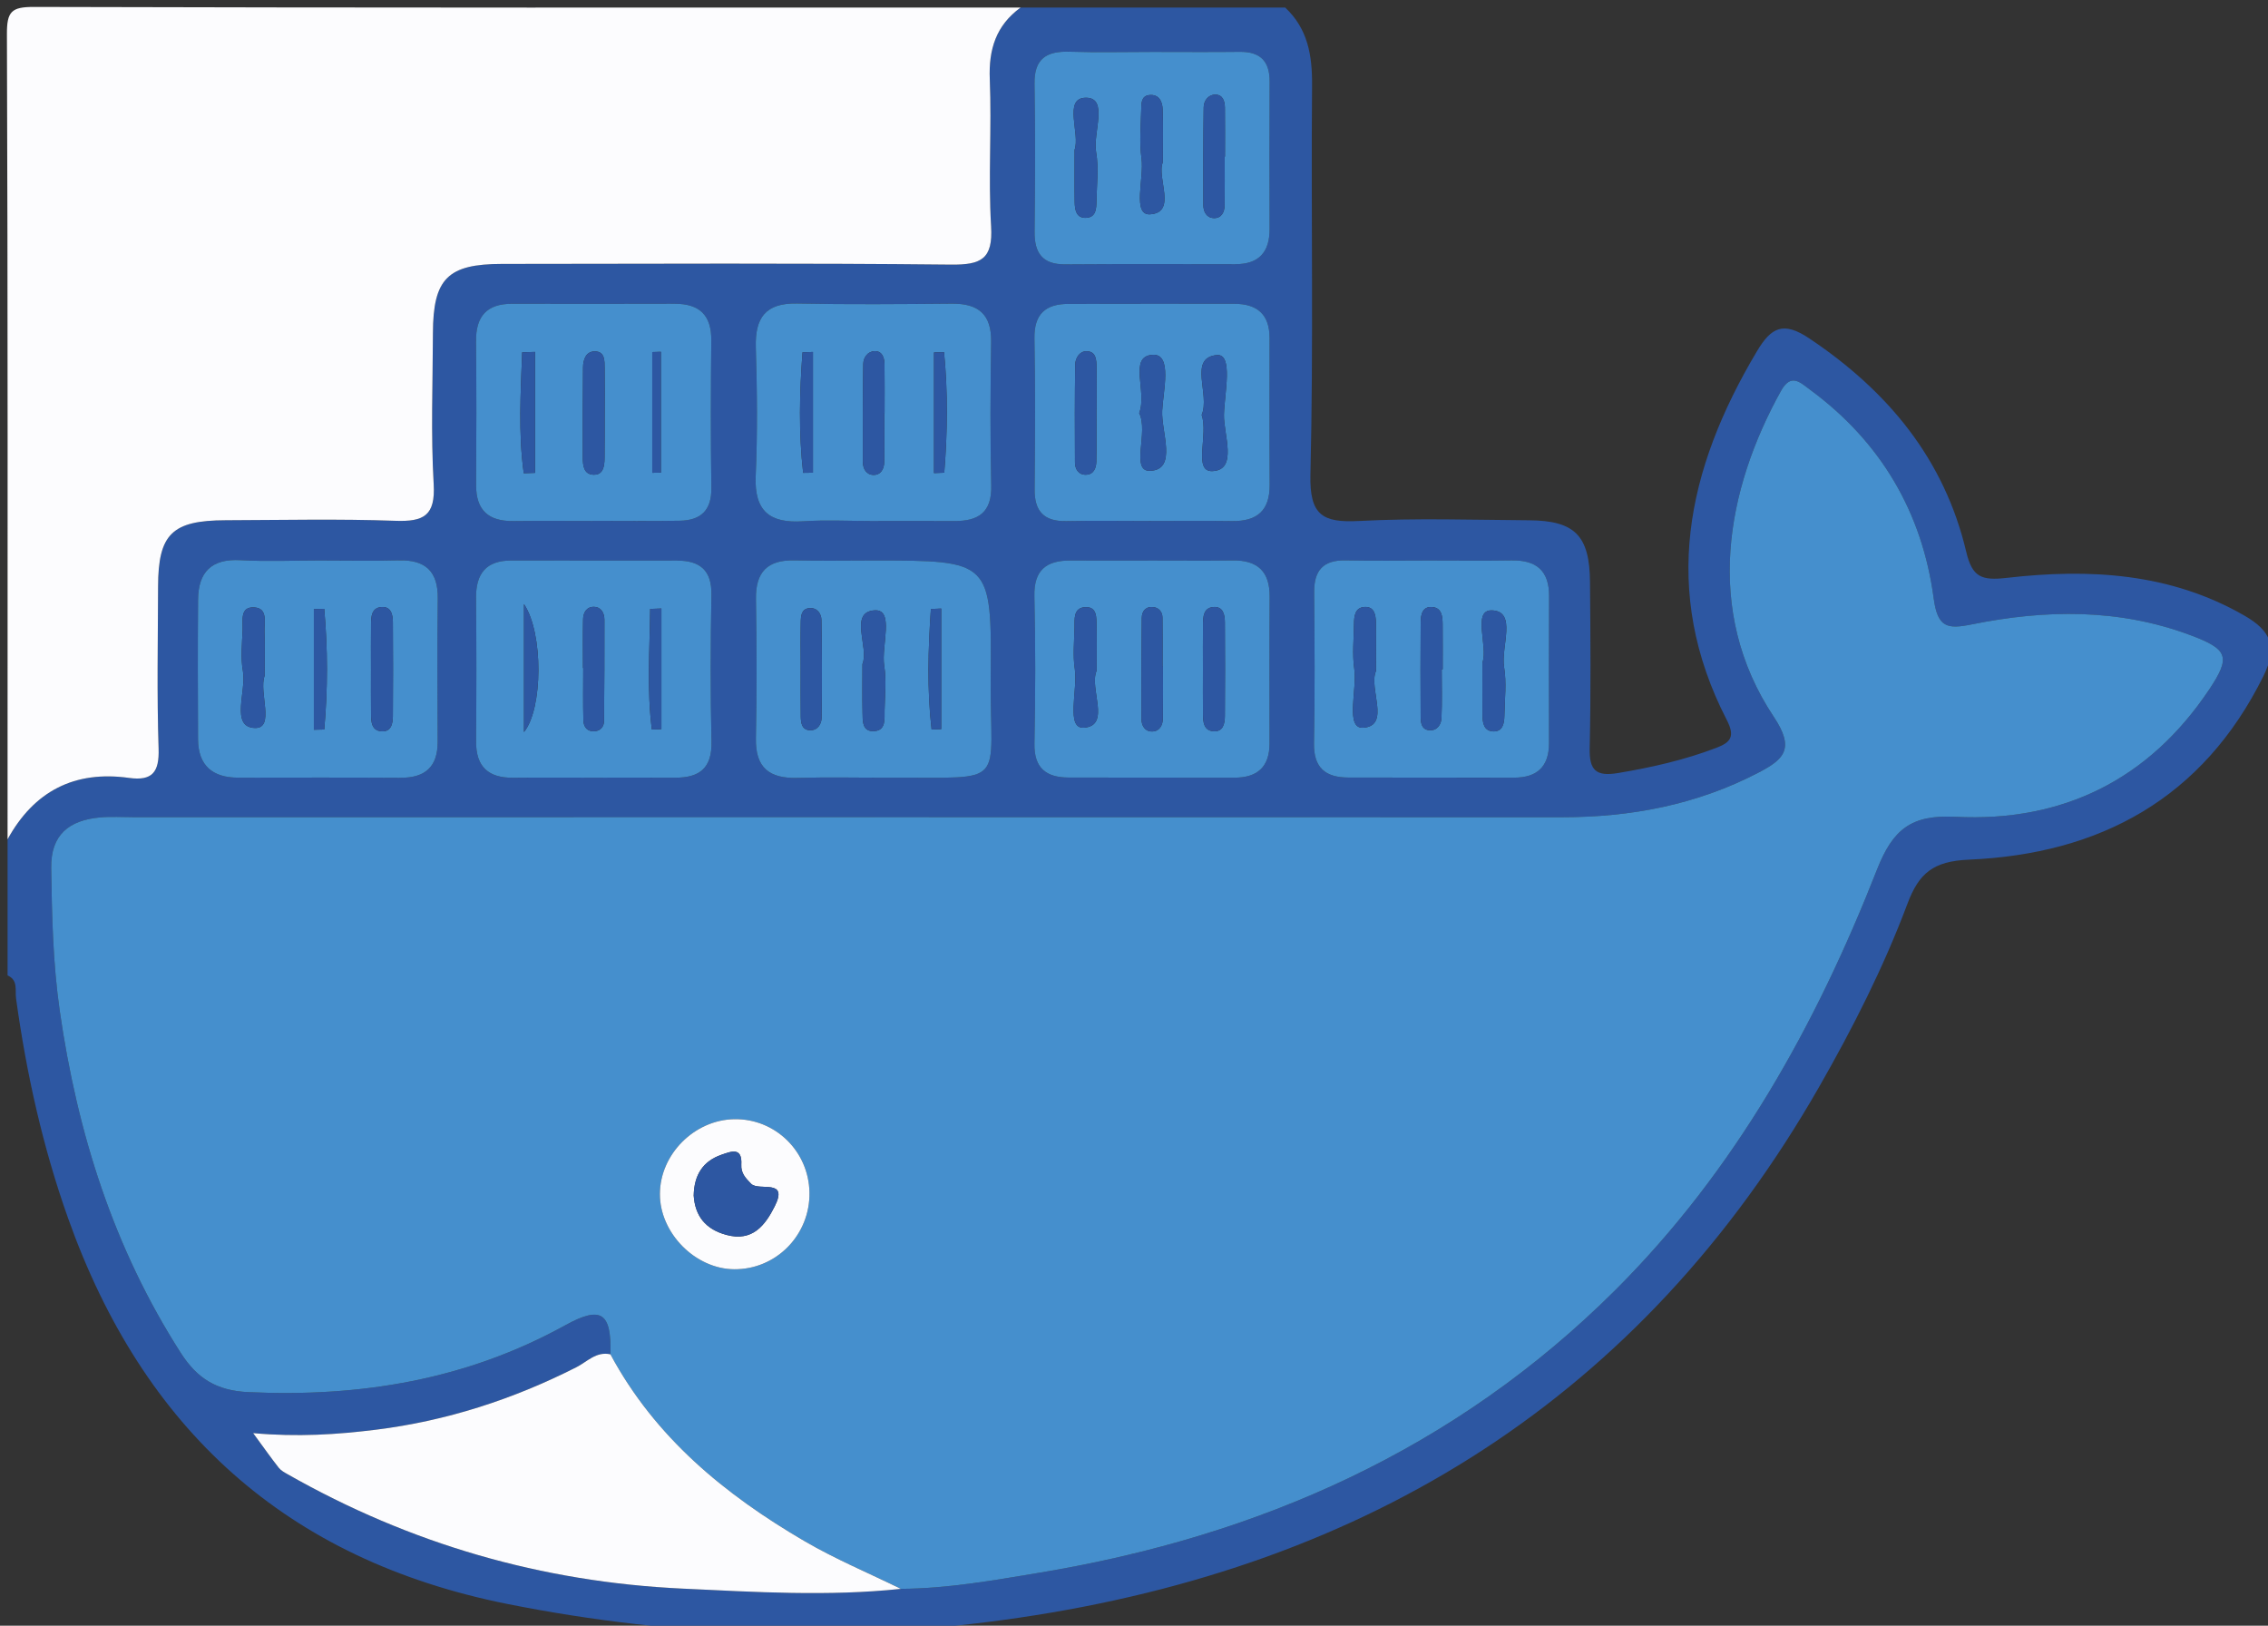 <?xml version="1.0" encoding="utf-8"?>
<!-- Generator: Adobe Illustrator 16.0.0, SVG Export Plug-In . SVG Version: 6.00 Build 0)  -->
<!DOCTYPE svg PUBLIC "-//W3C//DTD SVG 1.1//EN" "http://www.w3.org/Graphics/SVG/1.1/DTD/svg11.dtd">
<svg version="1.1" id="Layer_1" xmlns="http://www.w3.org/2000/svg" xmlns:xlink="http://www.w3.org/1999/xlink" x="0px" y="0px"
	 width="299.963px" height="214.973px" viewBox="0 0 299.963 214.973" enable-background="new 0 0 299.963 214.973"
	 xml:space="preserve">
<rect x="0" y="0" width="299.963" height="214.973" fill="#333333" stroke="none"/>
<g>
	<path display="none" fill-rule="evenodd" clip-rule="evenodd" fill="#FCFCFE" d="M169.979,1c42.827,0,85.656,0.039,128.483-0.083
		c2.983-0.009,3.587,0.601,3.582,3.583c-0.105,70.824-0.082,141.648-0.082,212.473c-98.987,0-197.975-0.022-296.962,0.096
		c-3.423,0.004-4.122-0.668-4.1-4.097C1.078,184.978,1,156.98,1,128.983c1.426,0.619,0.973,1.97,1.12,3.038
		c1.371,9.916,3.527,19.635,6.889,29.084c9.901,27.827,28.809,45.153,58.148,51.002c22.48,4.481,44.99,5.133,67.582,1.814
		c46.233-6.79,82.314-29.084,105.85-70.192c4.466-7.801,8.534-15.818,11.688-24.23c1.512-4.029,3.394-5.624,8.135-5.828
		c17.338-0.748,30.925-8.079,38.946-24.277c1.932-3.9,0.933-5.999-2.464-7.961c-9.871-5.707-20.604-6.269-31.496-5.02
		c-3.333,0.383-4.554-0.093-5.349-3.454c-2.905-12.286-10.386-21.276-20.77-28.222c-3.416-2.284-5.016-1.467-6.904,1.7
		c-9.33,15.642-12.774,31.734-3.988,48.777c1.121,2.174,0.506,2.949-1.358,3.661c-4.216,1.61-8.572,2.6-13.026,3.343
		c-2.919,0.487-3.818-0.346-3.753-3.285c0.164-7.327,0.103-14.661,0.041-21.991c-0.051-6.127-2.011-8.102-8.063-8.146
		c-7.497-0.055-15.011-0.303-22.487,0.092c-4.83,0.255-6.557-0.768-6.427-6.135c0.416-17.151,0.072-34.319,0.216-51.479
		C173.564,7.3,172.967,3.805,169.979,1z"/>
	<path fill-rule="evenodd" clip-rule="evenodd" fill="#2D57A2" d="M169.979,1c2.989,2.805,3.586,6.3,3.552,10.277
		c-0.144,17.16,0.199,34.327-0.216,51.479c-0.13,5.367,1.597,6.39,6.427,6.135c7.477-0.395,14.99-0.146,22.487-0.092
		c6.052,0.044,8.012,2.018,8.063,8.146c0.062,7.33,0.123,14.664-0.041,21.991c-0.065,2.938,0.834,3.771,3.753,3.285
		c4.454-0.743,8.811-1.732,13.026-3.343c1.864-0.712,2.479-1.486,1.358-3.661c-8.786-17.043-5.342-33.136,3.988-48.777
		c1.889-3.167,3.488-3.984,6.904-1.7c10.384,6.946,17.864,15.936,20.77,28.222c0.795,3.361,2.016,3.836,5.349,3.454
		c10.892-1.249,21.625-0.688,31.496,5.02c3.396,1.962,4.396,4.061,2.464,7.961c-8.021,16.199-21.608,23.53-38.946,24.277
		c-4.741,0.204-6.623,1.798-8.135,5.828c-3.154,8.412-7.223,16.429-11.688,24.23c-23.536,41.108-59.617,63.402-105.85,70.192
		c-22.591,3.318-45.102,2.667-67.582-1.814c-29.339-5.849-48.247-23.175-58.148-51.002c-3.362-9.449-5.519-19.169-6.889-29.084
		c-0.147-1.067,0.306-2.418-1.12-3.038c0-5.999,0-11.998,0-17.998c3.504-6.371,8.852-9.126,16.068-8.123
		c3.066,0.426,4.011-0.752,3.908-3.864c-0.235-7.144-0.092-14.3-0.07-21.452c0.02-6.939,1.852-8.736,8.938-8.757
		c7.484-0.023,14.975-0.193,22.449,0.075c3.76,0.135,5.305-0.685,5.064-4.848c-0.383-6.63-0.119-13.299-0.1-19.952
		c0.021-7.224,1.947-9.163,9.149-9.168c19.792-0.014,39.583-0.12,59.373,0.091c3.992,0.042,5.563-0.73,5.302-5.063
		c-0.39-6.463,0.091-12.974-0.174-19.45c-0.162-3.969,0.836-7.125,4.075-9.478C146.648,1,158.313,1,169.979,1z M119.149,210.104
		c6.176-0.035,12.241-1.122,18.295-2.127c29.138-4.835,55.099-16.333,76.221-37.405c15.822-15.785,26.494-34.966,34.579-55.563
		c2.106-5.367,4.557-7.291,10.375-6.995c14.168,0.72,25.585-4.9,33.571-16.844c2.886-4.315,2.472-5.313-2.433-7.156
		c-9.496-3.57-19.218-3.418-28.96-1.45c-3.249,0.656-4.53,0.449-5.054-3.458c-1.521-11.363-6.986-20.672-16.324-27.553
		c-1.381-1.018-2.545-2.255-3.897,0.185c-7.156,12.91-10.297,28.976-0.922,43.059c2.811,4.221,1.379,5.598-2.044,7.379
		c-8.161,4.249-16.87,5.894-25.998,5.891c-62.963-0.021-125.926-0.01-188.89-0.009c-1.499,0-3.009-0.105-4.495,0.038
		c-4.01,0.385-6.47,2.251-6.403,6.685c0.095,6.322,0.228,12.618,1.133,18.906c2.327,16.169,7.141,31.408,16.027,45.249
		c2.138,3.329,4.695,4.96,8.912,5.154c14.791,0.683,28.807-1.609,41.906-8.836c4.8-2.648,6.13-1.655,5.986,3.836
		c-1.877-0.418-3.079,0.984-4.515,1.71c-8.37,4.239-17.163,7.096-26.491,8.256c-5.168,0.643-10.355,0.985-16.249,0.452
		c1.511,2.058,2.416,3.35,3.392,4.585c0.293,0.37,0.763,0.621,1.188,0.862c16.199,9.205,33.567,14.242,52.216,15.115
		C99.913,210.521,109.522,211.117,119.149,210.104z M42.265,74.117c-3.487,0-6.983,0.156-10.459-0.042
		c-3.851-0.219-5.58,1.58-5.609,5.228c-0.049,6.144-0.035,12.289-0.004,18.433c0.018,3.501,1.914,5.103,5.339,5.098
		c7.141-0.01,14.281-0.028,21.422,0.014c3.27,0.02,4.948-1.431,4.933-4.78c-0.028-6.31-0.063-12.621,0.014-18.931
		c0.043-3.602-1.646-5.131-5.174-5.039C49.241,74.19,45.752,74.119,42.265,74.117z M78.33,102.833c3.653,0,7.306-0.017,10.959,0.005
		c3.212,0.019,4.895-1.252,4.813-4.761c-0.149-6.472-0.127-12.952-0.009-19.425c0.06-3.256-1.536-4.516-4.524-4.521
		c-7.306-0.013-14.612,0.006-21.918-0.012c-3.378-0.008-4.726,1.74-4.691,4.999c0.066,6.309,0.053,12.62,0.007,18.929
		c-0.024,3.362,1.635,4.833,4.902,4.798C71.355,102.807,74.843,102.835,78.33,102.833z M78.402,68.892c0-0.005,0-0.01,0-0.015
		c3.831,0,7.663,0.048,11.492-0.016c2.78-0.046,4.236-1.358,4.191-4.351c-0.097-6.494-0.074-12.991-0.01-19.487
		c0.034-3.373-1.584-4.867-4.867-4.857c-7.162,0.022-14.324,0.018-21.486,0.004c-3.344-0.006-4.8,1.661-4.765,4.965
		c0.067,6.329,0.053,12.659,0.011,18.987c-0.022,3.382,1.665,4.826,4.939,4.781C71.406,68.855,74.904,68.892,78.402,68.892z
		 M115.226,68.891c3.664,0,7.328-0.021,10.991,0.006c3.182,0.023,4.973-1.13,4.887-4.7c-0.152-6.324-0.116-12.656-0.015-18.982
		c0.059-3.657-1.691-5.093-5.183-5.062c-6.827,0.059-13.657,0.119-20.481-0.021c-4.173-0.085-5.58,1.869-5.461,5.816
		c0.17,5.657,0.233,11.331-0.016,16.982c-0.207,4.684,1.881,6.293,6.288,6.001C109.22,68.735,112.229,68.895,115.226,68.891z
		 M115.538,74.119c-3.486,0-6.974,0.064-10.458-0.018c-3.557-0.084-5.152,1.521-5.098,5.102c0.094,6.141,0.118,12.287-0.007,18.427
		c-0.08,3.917,1.797,5.336,5.493,5.234c4.146-0.114,8.3-0.012,12.45-0.029c15.6-0.063,12.997,1.361,13.116-13.309
		C131.158,74.116,131.061,74.115,115.538,74.119z M152.02,68.892c3.657,0,7.315-0.04,10.972,0.012
		c3.274,0.046,4.952-1.403,4.931-4.771c-0.039-6.482-0.015-12.966-0.014-19.449c0-3.122-1.652-4.513-4.675-4.51
		c-7.314,0.008-14.628-0.009-21.943,0.013c-3.007,0.009-4.54,1.344-4.478,4.58c0.126,6.647,0.083,13.298,0.024,19.947
		c-0.026,2.936,1.271,4.259,4.211,4.196C144.705,68.831,148.363,68.891,152.02,68.892z M188.949,74.12
		c-3.656,0-7.314,0.059-10.969-0.018c-2.967-0.063-4.201,1.319-4.174,4.23c0.062,6.648,0.108,13.298-0.021,19.944
		c-0.063,3.268,1.534,4.531,4.513,4.541c7.313,0.024,14.627,0.008,21.939,0.016c3.047,0.003,4.633-1.447,4.63-4.549
		c-0.006-6.482-0.025-12.965,0.011-19.447c0.02-3.385-1.695-4.784-4.96-4.73C196.264,74.167,192.606,74.12,188.949,74.12z
		 M152.564,74.124c-3.652,0-7.305,0.019-10.957-0.005c-3.217-0.021-4.884,1.25-4.799,4.761c0.157,6.471,0.139,12.951,0.008,19.422
		c-0.067,3.28,1.556,4.507,4.521,4.516c7.305,0.022,14.61,0.003,21.915,0.018c3.037,0.006,4.655-1.412,4.657-4.515
		c0.003-6.475-0.023-12.949,0.016-19.424c0.021-3.346-1.615-4.837-4.9-4.789C159.537,74.159,156.05,74.12,152.564,74.124z
		 M152.465,6.864c-3.666,0-7.334,0.091-10.997-0.028c-3.052-0.1-4.702,0.908-4.646,4.259c0.11,6.497,0.083,12.998,0.009,19.495
		c-0.032,2.852,1.007,4.387,4.05,4.365c7.498-0.054,14.997-0.027,22.495-0.02c3.121,0.003,4.545-1.59,4.538-4.65
		c-0.017-6.498-0.024-12.997,0.006-19.496c0.013-2.704-1.25-3.968-3.958-3.936C160.13,6.899,156.297,6.865,152.465,6.864z"/>
	<path fill-rule="evenodd" clip-rule="evenodd" fill="#FCFCFE" d="M134.983,1c-3.239,2.353-4.237,5.508-4.075,9.478
		c0.265,6.476-0.216,12.987,0.174,19.45c0.261,4.333-1.31,5.104-5.302,5.063c-19.789-0.211-39.581-0.105-59.373-0.091
		c-7.203,0.005-9.128,1.944-9.149,9.168c-0.02,6.652-0.284,13.321,0.1,19.952c0.241,4.163-1.304,4.982-5.064,4.848
		c-7.475-0.269-14.965-0.098-22.449-0.075c-7.087,0.021-8.918,1.818-8.938,8.757c-0.021,7.151-0.165,14.308,0.07,21.452
		c0.103,3.112-0.842,4.291-3.908,3.864C9.852,101.86,4.504,104.615,1,110.986C1,75.49,1.046,39.995,0.916,4.5
		C0.905,1.517,1.517,0.908,4.5,0.917C47.994,1.038,91.488,1,134.983,1z"/>
	<path fill-rule="evenodd" clip-rule="evenodd" fill="#458FCD" d="M80.735,179.089c0.144-5.492-1.186-6.485-5.986-3.836
		c-13.099,7.227-27.115,9.519-41.906,8.836c-4.217-0.194-6.774-1.825-8.912-5.154c-8.887-13.841-13.701-29.08-16.027-45.249
		c-0.905-6.288-1.039-12.584-1.133-18.906c-0.067-4.433,2.393-6.3,6.403-6.685c1.485-0.143,2.996-0.038,4.495-0.038
		c62.963-0.001,125.927-0.011,188.89,0.009c9.128,0.003,17.837-1.642,25.998-5.891c3.423-1.781,4.854-3.158,2.044-7.379
		c-9.375-14.083-6.234-30.149,0.922-43.059c1.353-2.44,2.517-1.203,3.897-0.185c9.338,6.881,14.803,16.19,16.324,27.553
		c0.523,3.907,1.805,4.114,5.054,3.458c9.742-1.968,19.464-2.12,28.96,1.45c4.904,1.844,5.318,2.841,2.433,7.156
		c-7.986,11.944-19.403,17.564-33.571,16.844c-5.818-0.296-8.269,1.627-10.375,6.995c-8.085,20.597-18.757,39.778-34.579,55.563
		c-21.122,21.072-47.083,32.57-76.221,37.405c-6.054,1.005-12.12,2.092-18.295,2.126c-4.269-2.094-8.683-3.938-12.777-6.33
		C95.861,197.631,86.628,190.069,80.735,179.089z M107.058,157.658c-0.107-5.436-4.53-9.744-9.922-9.665
		c-5.29,0.077-9.838,4.636-9.858,9.881c-0.02,5.169,4.662,9.921,9.818,9.965C102.669,167.887,107.169,163.289,107.058,157.658z"/>
	<path fill-rule="evenodd" clip-rule="evenodd" fill="#FCFCFE" d="M80.735,179.089c5.893,10.98,15.126,18.542,25.637,24.684
		c4.094,2.393,8.508,4.236,12.777,6.33c-9.626,1.015-19.236,0.418-28.872-0.033c-18.649-0.873-36.018-5.91-52.216-15.115
		c-0.425-0.241-0.895-0.492-1.188-0.862c-0.976-1.235-1.881-2.527-3.392-4.585c5.893,0.533,11.081,0.19,16.249-0.452
		c9.329-1.16,18.121-4.017,26.491-8.256C77.657,180.073,78.858,178.671,80.735,179.089z"/>
	<path fill-rule="evenodd" clip-rule="evenodd" fill="#458FCD" d="M42.265,74.118c3.487,0.001,6.977,0.073,10.461-0.019
		c3.528-0.093,5.217,1.437,5.174,5.039c-0.076,6.31-0.042,12.621-0.014,18.931c0.015,3.349-1.664,4.799-4.933,4.78
		c-7.141-0.042-14.281-0.024-21.422-0.014c-3.426,0.005-5.322-1.597-5.339-5.098c-0.03-6.145-0.044-12.289,0.004-18.433
		c0.029-3.648,1.758-5.447,5.609-5.228C35.281,74.273,38.778,74.117,42.265,74.118z M49.067,88.489c0,1.981-0.014,3.963,0.006,5.944
		c0.01,1.005,0.07,2.157,1.34,2.27c1.326,0.117,1.542-1.004,1.549-2.024c0.028-4.128,0.028-8.256,0-12.384
		c-0.007-1.021-0.224-2.141-1.551-2.021c-1.269,0.114-1.33,1.266-1.339,2.271C49.053,84.525,49.067,86.507,49.067,88.489z
		 M35.001,89.365c0-2.214,0.053-4.032-0.018-5.846c-0.048-1.227,0.481-3.085-1.347-3.199c-1.948-0.122-1.496,1.766-1.547,2.983
		c-0.076,1.813-0.277,3.678,0.039,5.437c0.479,2.667-1.688,7.396,1.562,7.522C36.439,96.37,34.186,91.493,35.001,89.365z
		 M42.884,80.51c-0.458,0.008-0.916,0.017-1.373,0.024c0,5.321,0,10.642,0,15.963c0.458-0.011,0.916-0.021,1.374-0.032
		C43.362,91.147,43.361,85.829,42.884,80.51z"/>
	<path fill-rule="evenodd" clip-rule="evenodd" fill="#458FCD" d="M78.33,102.834c-3.487,0.001-6.975-0.027-10.461,0.01
		c-3.267,0.035-4.926-1.436-4.902-4.798c0.046-6.309,0.059-12.62-0.007-18.929c-0.035-3.258,1.313-5.007,4.691-4.999
		c7.306,0.018,14.612-0.001,21.918,0.012c2.988,0.005,4.583,1.265,4.524,4.521c-0.118,6.474-0.141,12.953,0.009,19.425
		c0.082,3.509-1.601,4.78-4.813,4.761C85.636,102.816,81.982,102.833,78.33,102.834z M77.104,88.334c0.011,0,0.023,0,0.034,0
		c0,2.309-0.039,4.618,0.02,6.925c0.023,0.918,0.572,1.55,1.577,1.427c0.733-0.09,1.15-0.65,1.157-1.372
		c0.037-4.453,0.058-8.907,0.047-13.36c-0.002-0.883-0.417-1.692-1.389-1.709c-0.97-0.017-1.416,0.761-1.432,1.656
		C77.076,84.045,77.104,86.19,77.104,88.334z M69.303,96.802c2.49-3.036,2.592-13.065,0-16.917
		C69.303,85.834,69.303,91.155,69.303,96.802z M86.217,96.47c0.42-0.019,0.84-0.039,1.26-0.058c0-5.314,0-10.629,0-15.944
		c-0.496,0.018-0.991,0.036-1.486,0.054C85.937,85.84,85.531,91.16,86.217,96.47z"/>
	<path fill-rule="evenodd" clip-rule="evenodd" fill="#458FCD" d="M78.402,68.892c-3.498,0-6.997-0.037-10.494,0.011
		c-3.274,0.044-4.961-1.399-4.939-4.781c0.042-6.329,0.056-12.658-0.011-18.987c-0.035-3.305,1.42-4.972,4.765-4.965
		c7.162,0.014,14.325,0.018,21.486-0.004c3.283-0.01,4.901,1.485,4.867,4.857c-0.064,6.496-0.087,12.993,0.01,19.487
		c0.045,2.993-1.411,4.305-4.191,4.351c-3.83,0.064-7.662,0.016-11.492,0.016C78.402,68.882,78.402,68.887,78.402,68.892z
		 M79.976,54.684c0-1.99,0.021-3.98-0.008-5.97c-0.014-0.973,0.069-2.232-1.281-2.25c-1.189-0.016-1.565,1.085-1.575,2.13
		c-0.041,3.979-0.04,7.958-0.032,11.938c0.002,1.019,0.128,2.186,1.391,2.242c1.297,0.058,1.47-1.099,1.486-2.121
		C79.986,58.664,79.964,56.673,79.976,54.684z M86.267,62.52c0.381-0.005,0.763-0.01,1.144-0.015c0-5.328,0-10.657,0-15.984
		c-0.381,0.011-0.763,0.022-1.144,0.033C86.267,51.875,86.267,57.197,86.267,62.52z M70.763,46.536
		c-0.567,0.017-1.134,0.033-1.701,0.05c-0.194,5.339-0.525,10.685,0.209,15.99c0.498-0.016,0.995-0.031,1.492-0.046
		C70.763,57.198,70.763,51.867,70.763,46.536z"/>
	<path fill-rule="evenodd" clip-rule="evenodd" fill="#458FCD" d="M115.226,68.893c-2.997,0.002-6.005-0.158-8.99,0.04
		c-4.406,0.292-6.494-1.318-6.288-6.001c0.249-5.651,0.186-11.325,0.016-16.982c-0.119-3.947,1.288-5.901,5.461-5.816
		c6.824,0.14,13.654,0.08,20.481,0.021c3.492-0.031,5.241,1.405,5.183,5.062c-0.101,6.327-0.137,12.658,0.015,18.982
		c0.086,3.57-1.705,4.724-4.887,4.7C122.553,68.87,118.889,68.891,115.226,68.893z M116.958,54.644c0.012,0,0.023,0,0.035,0
		c0-2.157,0.02-4.314-0.009-6.471c-0.012-0.871-0.294-1.771-1.313-1.737c-0.906,0.029-1.484,0.83-1.498,1.703
		c-0.065,4.312-0.066,8.625-0.052,12.937c0.003,0.896,0.447,1.708,1.403,1.726c0.97,0.018,1.405-0.79,1.421-1.688
		C116.984,58.957,116.958,56.8,116.958,54.644z M124.858,46.568c-0.442,0.011-0.884,0.022-1.326,0.034c0,5.319,0,10.638,0,15.957
		c0.452-0.017,0.903-0.034,1.354-0.051C125.319,57.192,125.38,51.877,124.858,46.568z M106.222,62.527
		c0.433-0.006,0.865-0.012,1.298-0.018c0-5.323,0-10.645,0-15.967c-0.46,0.015-0.919,0.03-1.379,0.045
		C105.74,51.902,105.619,57.217,106.222,62.527z"/>
	<path fill-rule="evenodd" clip-rule="evenodd" fill="#458FCD" d="M115.538,74.118c15.523-0.002,15.62-0.001,15.495,15.408
		c-0.119,14.67,2.484,13.246-13.116,13.309c-4.15,0.017-8.303-0.085-12.45,0.029c-3.695,0.102-5.573-1.318-5.493-5.234
		c0.125-6.14,0.101-12.286,0.007-18.427c-0.055-3.58,1.541-5.186,5.098-5.102C108.564,74.183,112.052,74.119,115.538,74.118z
		 M114.067,87.807c0,2.389-0.029,4.371,0.011,6.351c0.023,1.127-0.086,2.631,1.552,2.522c1.563-0.104,1.343-1.609,1.363-2.727
		c0.035-1.98,0.259-4.001-0.049-5.933c-0.414-2.591,1.395-7.462-1.247-7.312C112.212,80.907,114.979,85.636,114.067,87.807z
		 M105.897,88.263c0,2.163-0.023,4.327,0.012,6.489c0.014,0.833,0.138,1.778,1.223,1.813c0.99,0.032,1.521-0.809,1.532-1.631
		c0.063-4.318,0.058-8.638-0.02-12.955c-0.015-0.824-0.563-1.639-1.57-1.566c-1.102,0.079-1.149,1.048-1.167,1.86
		C105.864,84.269,105.894,86.267,105.897,88.263z M123.213,96.466c0.423-0.016,0.847-0.033,1.271-0.049c0-5.314,0-10.629,0-15.944
		c-0.455,0.02-0.91,0.039-1.365,0.058C122.754,85.847,122.594,91.161,123.213,96.466z"/>
	<path fill-rule="evenodd" clip-rule="evenodd" fill="#458FCD" d="M152.02,68.891c-3.657,0-7.315-0.06-10.971,0.018
		c-2.941,0.063-4.237-1.26-4.211-4.196c0.059-6.649,0.102-13.3-0.024-19.947c-0.062-3.235,1.47-4.571,4.478-4.58
		c7.314-0.022,14.629-0.005,21.943-0.013c3.023-0.003,4.675,1.388,4.675,4.51c0,6.483-0.025,12.967,0.014,19.449
		c0.021,3.368-1.657,4.817-4.931,4.771C159.335,68.852,155.677,68.892,152.02,68.891z M145.015,54.079c0.008,0,0.016,0,0.023,0
		c0-1.824,0.019-3.647-0.007-5.47c-0.015-0.997-0.038-2.189-1.387-2.163c-0.876,0.017-1.426,0.917-1.438,1.777
		c-0.059,4.307-0.057,8.616-0.03,12.923c0.006,0.896,0.474,1.662,1.463,1.631c1.004-0.031,1.348-0.869,1.363-1.738
		C145.042,58.72,145.015,56.398,145.015,54.079z M150.666,54.625c1.286,2.474-1.216,7.769,1.475,7.634
		c3.601-0.182,1.436-5.137,1.569-7.935c0.123-2.579,1.374-7.544-1.237-7.408C149.161,47.088,151.783,51.821,150.666,54.625z
		 M158.932,54.868c0.916,2.613-1.181,7.548,1.426,7.431c3.395-0.153,1.462-4.854,1.519-7.471c0.06-2.746,1.281-8.099-0.955-7.876
		C157.113,47.33,160.092,52.183,158.932,54.868z"/>
	<path fill-rule="evenodd" clip-rule="evenodd" fill="#458FCD" d="M188.949,74.12c3.657,0,7.314,0.046,10.97-0.014
		c3.265-0.054,4.979,1.345,4.96,4.73c-0.036,6.482-0.017,12.965-0.011,19.447c0.003,3.103-1.583,4.553-4.63,4.549
		c-7.313-0.008-14.626,0.008-21.939-0.016c-2.979-0.01-4.577-1.272-4.513-4.541c0.129-6.646,0.082-13.296,0.021-19.944
		c-0.027-2.912,1.208-4.293,4.174-4.23C181.635,74.179,185.293,74.12,188.949,74.12z M181.989,88.725
		c0-2.432,0.025-4.414-0.011-6.395c-0.019-1.02-0.217-2.152-1.52-2.067c-1.256,0.082-1.369,1.225-1.381,2.243
		c-0.021,1.981-0.245,3.996,0.038,5.936c0.403,2.763-1.271,7.997,1.226,7.788C183.952,95.926,180.967,90.997,181.989,88.725z
		 M196.065,87.61c0,2.577-0.012,4.724,0.005,6.871c0.008,1.02,0.131,2.164,1.388,2.233c1.296,0.072,1.494-1.062,1.513-2.083
		c0.038-2.146,0.304-4.341-0.042-6.429c-0.44-2.658,1.745-7.353-1.587-7.488C194.658,80.605,196.846,85.501,196.065,87.61z
		 M190.679,88.512c0.043,0,0.085,0,0.128,0c0-1.989,0.014-3.979-0.006-5.968c-0.01-1.017-0.104-2.167-1.365-2.272
		c-1.328-0.111-1.531,1.027-1.538,2.047c-0.028,4.144-0.027,8.289-0.003,12.433c0.005,0.826,0.119,1.769,1.207,1.815
		c0.992,0.042,1.507-0.771,1.544-1.602C190.743,92.818,190.679,90.664,190.679,88.512z"/>
	<path fill-rule="evenodd" clip-rule="evenodd" fill="#458FCD" d="M152.564,74.122c3.486-0.002,6.973,0.037,10.459-0.014
		c3.286-0.048,4.921,1.443,4.9,4.789c-0.039,6.475-0.013,12.95-0.016,19.424c-0.001,3.103-1.62,4.521-4.657,4.515
		c-7.305-0.015-14.61,0.004-21.915-0.018c-2.965-0.009-4.588-1.235-4.521-4.516c0.131-6.472,0.149-12.951-0.008-19.422
		c-0.085-3.511,1.582-4.782,4.799-4.761C145.259,74.143,148.912,74.124,152.564,74.122z M145.042,88.682
		c0-2.23,0.03-4.046-0.011-5.861c-0.025-1.125,0.104-2.633-1.535-2.532c-1.552,0.096-1.366,1.592-1.385,2.719
		c-0.032,1.815-0.231,3.666,0.041,5.439c0.424,2.759-1.259,7.993,1.24,7.779C146.985,95.92,144.005,90.992,145.042,88.682z
		 M153.814,88.091c-0.017,0-0.034,0-0.051,0c0-2.143,0.022-4.287-0.013-6.43c-0.012-0.72-0.441-1.275-1.164-1.376
		c-1.015-0.142-1.565,0.507-1.576,1.419c-0.055,4.453-0.061,8.906-0.043,13.36c0.004,0.891,0.459,1.683,1.429,1.663
		c0.956-0.02,1.391-0.815,1.405-1.707C153.839,92.711,153.814,90.401,153.814,88.091z M159.099,88.488
		c0,1.981-0.013,3.962,0.005,5.943c0.009,1.011,0.09,2.156,1.35,2.266c1.322,0.115,1.54-1.007,1.547-2.027
		c0.028-4.127,0.028-8.254,0-12.381c-0.007-1.021-0.232-2.14-1.555-2.018c-1.261,0.117-1.331,1.266-1.341,2.273
		C159.086,84.526,159.1,86.507,159.099,88.488z"/>
	<path fill-rule="evenodd" clip-rule="evenodd" fill="#458FCD" d="M152.465,6.865c3.833,0,7.666,0.035,11.498-0.011
		c2.708-0.032,3.971,1.232,3.958,3.936c-0.031,6.499-0.023,12.998-0.006,19.496c0.008,3.06-1.417,4.653-4.538,4.65
		c-7.499-0.008-14.997-0.035-22.495,0.02c-3.043,0.021-4.082-1.514-4.05-4.365c0.074-6.498,0.101-12.999-0.009-19.495
		c-0.057-3.351,1.593-4.358,4.646-4.259C145.13,6.955,148.799,6.864,152.465,6.865z M153.798,21.452
		c0-2.688,0.056-4.843-0.024-6.992c-0.039-1.029-0.479-2.018-1.756-1.892c-1.101,0.108-1.063,1.124-1.08,1.917
		c-0.047,2.152-0.263,4.339,0.035,6.45c0.371,2.621-1.266,7.55,1.13,7.404C155.731,28.119,152.936,23.468,153.798,21.452z
		 M142.124,19.811c0,2.615-0.028,4.77,0.013,6.923c0.019,1.017,0.206,2.149,1.536,2.068c1.315-0.079,1.33-1.26,1.346-2.248
		c0.036-2.153,0.318-4.36-0.049-6.449c-0.447-2.543,1.702-7.206-1.365-7.179C140.565,12.953,142.899,17.728,142.124,19.811z
		 M161.976,20.709c0.013,0,0.025,0,0.039,0c0-2.154,0.017-4.309-0.009-6.462c-0.01-0.872-0.277-1.76-1.307-1.734
		c-0.921,0.022-1.487,0.823-1.5,1.684c-0.066,4.306-0.062,8.613-0.048,12.919c0.003,0.897,0.442,1.699,1.398,1.727
		c0.982,0.029,1.4-0.775,1.416-1.672C162,25.016,161.976,22.862,161.976,20.709z"/>
	<path fill-rule="evenodd" clip-rule="evenodd" fill="#FCFCFE" d="M107.058,157.658c0.111,5.63-4.389,10.229-9.962,10.182
		c-5.156-0.044-9.838-4.796-9.818-9.965c0.02-5.245,4.568-9.804,9.858-9.881C102.528,147.915,106.951,152.223,107.058,157.658z
		 M91.75,158.091c0.183,2.702,1.552,4.461,4.334,5.209c3.469,0.934,5.127-1.312,6.368-3.761c1.914-3.773-2.096-1.96-3.119-3.012
		c-0.711-0.731-1.353-1.39-1.287-2.523c0.136-2.354-1.33-1.753-2.604-1.314C92.941,153.552,91.806,155.397,91.75,158.091z"/>
	<path fill-rule="evenodd" clip-rule="evenodd" fill="#2D57A2" d="M49.067,88.489c0-1.982-0.014-3.963,0.006-5.945
		c0.01-1.005,0.07-2.157,1.339-2.271c1.327-0.119,1.544,1.001,1.551,2.021c0.028,4.127,0.027,8.256,0,12.384
		c-0.007,1.02-0.223,2.141-1.549,2.024c-1.27-0.112-1.331-1.264-1.34-2.27C49.053,92.452,49.067,90.47,49.067,88.489z"/>
	<path fill-rule="evenodd" clip-rule="evenodd" fill="#2D57A2" d="M35.001,89.365c-0.816,2.127,1.438,7.004-1.311,6.898
		c-3.25-0.125-1.083-4.855-1.562-7.522c-0.316-1.759-0.115-3.624-0.039-5.437c0.051-1.218-0.401-3.105,1.547-2.983
		c1.828,0.114,1.298,1.972,1.347,3.199C35.054,85.333,35.001,87.151,35.001,89.365z"/>
	<path fill-rule="evenodd" clip-rule="evenodd" fill="#2D57A2" d="M42.884,80.51c0.478,5.319,0.478,10.637,0.001,15.955
		c-0.458,0.011-0.916,0.021-1.374,0.032c0-5.321,0-10.642,0-15.963C41.968,80.526,42.426,80.518,42.884,80.51z"/>
	<path fill-rule="evenodd" clip-rule="evenodd" fill="#2D57A2" d="M77.104,88.334c0-2.144-0.027-4.29,0.013-6.433
		c0.017-0.896,0.462-1.673,1.432-1.656c0.972,0.018,1.386,0.826,1.389,1.709c0.011,4.453-0.01,8.907-0.047,13.36
		c-0.006,0.722-0.423,1.282-1.157,1.372c-1.004,0.124-1.553-0.509-1.577-1.427c-0.059-2.307-0.02-4.617-0.02-6.925
		C77.126,88.334,77.115,88.334,77.104,88.334z"/>
	<path fill-rule="evenodd" clip-rule="evenodd" fill="#2D57A2" d="M69.303,96.802c0-5.647,0-10.968,0-16.917
		C71.895,83.737,71.792,93.767,69.303,96.802z"/>
	<path fill-rule="evenodd" clip-rule="evenodd" fill="#2D57A2" d="M86.217,96.47c-0.686-5.31-0.28-10.63-0.226-15.947
		c0.495-0.018,0.99-0.036,1.486-0.054c0,5.315,0,10.629,0,15.944C87.057,96.431,86.637,96.451,86.217,96.47z"/>
	<path fill-rule="evenodd" clip-rule="evenodd" fill="#2D57A2" d="M79.97,54.684c-0.006,1.989,0.016,3.98-0.015,5.969
		c-0.016,1.022-0.188,2.179-1.486,2.121c-1.262-0.056-1.389-1.223-1.391-2.242c-0.008-3.979-0.008-7.958,0.032-11.938
		c0.01-1.045,0.386-2.146,1.575-2.13c1.35,0.018,1.267,1.277,1.281,2.25C79.996,50.704,79.976,52.694,79.97,54.684z"/>
	<path fill-rule="evenodd" clip-rule="evenodd" fill="#2D57A2" d="M86.267,62.52c0-5.323,0-10.645,0-15.967
		c0.381-0.011,0.763-0.022,1.144-0.033c0,5.328,0,10.656,0,15.984C87.029,62.51,86.647,62.515,86.267,62.52z"/>
	<path fill-rule="evenodd" clip-rule="evenodd" fill="#2D57A2" d="M70.763,46.536c0,5.331,0,10.663,0,15.994
		c-0.497,0.016-0.994,0.031-1.492,0.046c-0.734-5.306-0.403-10.651-0.209-15.99C69.629,46.569,70.196,46.552,70.763,46.536z"/>
	<path fill-rule="evenodd" clip-rule="evenodd" fill="#2D57A2" d="M116.958,54.644c0,2.156,0.026,4.313-0.013,6.469
		c-0.016,0.898-0.451,1.706-1.421,1.688c-0.957-0.018-1.4-0.83-1.403-1.726c-0.014-4.312-0.013-8.625,0.052-12.937
		c0.013-0.873,0.592-1.674,1.498-1.703c1.019-0.033,1.301,0.866,1.313,1.737c0.029,2.157,0.009,4.314,0.009,6.471
		C116.981,54.644,116.969,54.644,116.958,54.644z"/>
	<path fill-rule="evenodd" clip-rule="evenodd" fill="#2D57A2" d="M124.858,46.568c0.522,5.309,0.46,10.624,0.028,15.94
		c-0.451,0.017-0.903,0.034-1.354,0.051c0-5.319,0-10.638,0-15.957C123.974,46.591,124.417,46.58,124.858,46.568z"/>
	<path fill-rule="evenodd" clip-rule="evenodd" fill="#2D57A2" d="M106.222,62.527c-0.603-5.311-0.481-10.625-0.082-15.94
		c0.46-0.015,0.919-0.03,1.379-0.045c0,5.322,0,10.645,0,15.967C107.087,62.515,106.654,62.521,106.222,62.527z"/>
	<path fill-rule="evenodd" clip-rule="evenodd" fill="#2D57A2" d="M114.067,87.807c0.912-2.171-1.855-6.9,1.63-7.099
		c2.641-0.15,0.833,4.721,1.247,7.312c0.308,1.932,0.084,3.952,0.049,5.933c-0.02,1.118,0.2,2.623-1.363,2.727
		c-1.638,0.108-1.529-1.395-1.552-2.522C114.038,92.178,114.067,90.196,114.067,87.807z"/>
	<path fill-rule="evenodd" clip-rule="evenodd" fill="#2D57A2" d="M105.895,88.263c-0.001-1.996-0.031-3.994,0.013-5.99
		c0.018-0.812,0.064-1.781,1.167-1.86c1.006-0.073,1.555,0.743,1.57,1.566c0.078,4.317,0.083,8.637,0.02,12.955
		c-0.012,0.822-0.542,1.663-1.532,1.631c-1.085-0.035-1.209-0.98-1.223-1.813C105.874,92.59,105.897,90.426,105.895,88.263z"/>
	<path fill-rule="evenodd" clip-rule="evenodd" fill="#2D57A2" d="M123.213,96.466c-0.619-5.305-0.459-10.619-0.095-15.936
		c0.455-0.019,0.91-0.038,1.365-0.058c0,5.315,0,10.629,0,15.944C124.06,96.434,123.636,96.45,123.213,96.466z"/>
	<path fill-rule="evenodd" clip-rule="evenodd" fill="#2D57A2" d="M145.015,54.079c0,2.32,0.027,4.641-0.014,6.96
		c-0.015,0.869-0.359,1.707-1.363,1.738c-0.99,0.03-1.458-0.736-1.463-1.631c-0.026-4.308-0.028-8.616,0.03-12.923
		c0.012-0.86,0.562-1.76,1.438-1.777c1.349-0.026,1.373,1.166,1.387,2.163c0.026,1.823,0.007,3.646,0.007,5.47
		C145.03,54.079,145.022,54.079,145.015,54.079z"/>
	<path fill-rule="evenodd" clip-rule="evenodd" fill="#2D57A2" d="M150.666,54.625c1.117-2.804-1.504-7.537,1.807-7.709
		c2.611-0.136,1.359,4.829,1.237,7.408c-0.133,2.798,2.032,7.753-1.569,7.935C149.449,62.394,151.952,57.099,150.666,54.625z"/>
	<path fill-rule="evenodd" clip-rule="evenodd" fill="#2D57A2" d="M158.932,54.868c1.161-2.685-1.819-7.538,1.99-7.917
		c2.235-0.223,1.015,5.131,0.955,7.876c-0.057,2.618,1.876,7.318-1.519,7.471C157.751,62.416,159.848,57.48,158.932,54.868z"/>
	<path fill-rule="evenodd" clip-rule="evenodd" fill="#2D57A2" d="M181.989,88.725c-1.022,2.271,1.963,7.201-1.647,7.504
		c-2.497,0.209-0.822-5.025-1.226-7.788c-0.283-1.94-0.059-3.955-0.038-5.936c0.012-1.018,0.125-2.161,1.381-2.243
		c1.303-0.084,1.501,1.047,1.52,2.067C182.015,84.311,181.989,86.293,181.989,88.725z"/>
	<path fill-rule="evenodd" clip-rule="evenodd" fill="#2D57A2" d="M196.065,87.61c0.78-2.108-1.407-7.005,1.276-6.896
		c3.332,0.135,1.146,4.83,1.587,7.488c0.346,2.088,0.08,4.282,0.042,6.429c-0.019,1.021-0.217,2.155-1.513,2.083
		c-1.257-0.069-1.38-1.213-1.388-2.233C196.054,92.334,196.065,90.187,196.065,87.61z"/>
	<path fill-rule="evenodd" clip-rule="evenodd" fill="#2D57A2" d="M190.679,88.512c0,2.151,0.064,4.306-0.033,6.453
		c-0.037,0.831-0.552,1.645-1.544,1.602c-1.088-0.047-1.202-0.99-1.207-1.815c-0.024-4.144-0.025-8.289,0.003-12.433
		c0.007-1.021,0.21-2.158,1.538-2.047c1.261,0.105,1.355,1.256,1.365,2.272c0.02,1.989,0.006,3.979,0.006,5.968
		C190.764,88.512,190.722,88.512,190.679,88.512z"/>
	<path fill-rule="evenodd" clip-rule="evenodd" fill="#2D57A2" d="M145.042,88.682c-1.036,2.31,1.943,7.238-1.65,7.544
		c-2.499,0.213-0.816-5.02-1.24-7.779c-0.272-1.774-0.073-3.624-0.041-5.439c0.019-1.127-0.167-2.624,1.385-2.719
		c1.639-0.101,1.509,1.408,1.535,2.532C145.072,84.636,145.042,86.452,145.042,88.682z"/>
	<path fill-rule="evenodd" clip-rule="evenodd" fill="#2D57A2" d="M153.814,88.091c0,2.31,0.025,4.62-0.013,6.929
		c-0.015,0.891-0.449,1.687-1.405,1.707c-0.97,0.021-1.425-0.772-1.429-1.663c-0.018-4.454-0.012-8.907,0.043-13.36
		c0.011-0.912,0.561-1.561,1.576-1.419c0.723,0.101,1.152,0.656,1.164,1.376c0.035,2.143,0.013,4.287,0.013,6.43
		C153.78,88.091,153.797,88.091,153.814,88.091z"/>
	<path fill-rule="evenodd" clip-rule="evenodd" fill="#2D57A2" d="M159.1,88.488c0-1.981-0.013-3.962,0.006-5.943
		c0.01-1.007,0.08-2.156,1.341-2.273c1.323-0.123,1.548,0.997,1.555,2.018c0.028,4.126,0.028,8.254,0,12.381
		c-0.007,1.02-0.225,2.142-1.547,2.027c-1.26-0.11-1.341-1.255-1.35-2.266C159.086,92.451,159.099,90.469,159.1,88.488z"/>
	<path fill-rule="evenodd" clip-rule="evenodd" fill="#2D57A2" d="M153.798,21.452c-0.862,2.017,1.934,6.667-1.695,6.888
		c-2.396,0.146-0.759-4.784-1.13-7.404c-0.298-2.111-0.082-4.298-0.035-6.45c0.017-0.794-0.021-1.81,1.08-1.917
		c1.278-0.126,1.717,0.862,1.756,1.892C153.854,16.609,153.798,18.763,153.798,21.452z"/>
	<path fill-rule="evenodd" clip-rule="evenodd" fill="#2D57A2" d="M142.124,19.811c0.775-2.083-1.559-6.857,1.48-6.885
		c3.066-0.027,0.917,4.636,1.365,7.179c0.367,2.089,0.085,4.296,0.049,6.449c-0.016,0.988-0.03,2.169-1.346,2.248
		c-1.331,0.081-1.517-1.051-1.536-2.068C142.096,24.581,142.124,22.426,142.124,19.811z"/>
	<path fill-rule="evenodd" clip-rule="evenodd" fill="#2D57A2" d="M161.976,20.709c0,2.153,0.024,4.307-0.012,6.46
		c-0.015,0.897-0.434,1.702-1.416,1.672c-0.956-0.028-1.395-0.83-1.398-1.727c-0.014-4.306-0.019-8.613,0.048-12.919
		c0.013-0.861,0.579-1.661,1.5-1.684c1.03-0.025,1.297,0.862,1.307,1.734c0.026,2.154,0.009,4.308,0.009,6.462
		C162.001,20.709,161.988,20.709,161.976,20.709z"/>
	<path fill-rule="evenodd" clip-rule="evenodd" fill="#2D57A2" d="M91.75,158.091c0.056-2.693,1.191-4.539,3.692-5.401
		c1.275-0.439,2.741-1.04,2.604,1.314c-0.065,1.133,0.576,1.792,1.287,2.523c1.023,1.052,5.032-0.761,3.119,3.012
		c-1.241,2.449-2.899,4.694-6.368,3.761C93.301,162.552,91.933,160.793,91.75,158.091z"/>
</g>
</svg>
